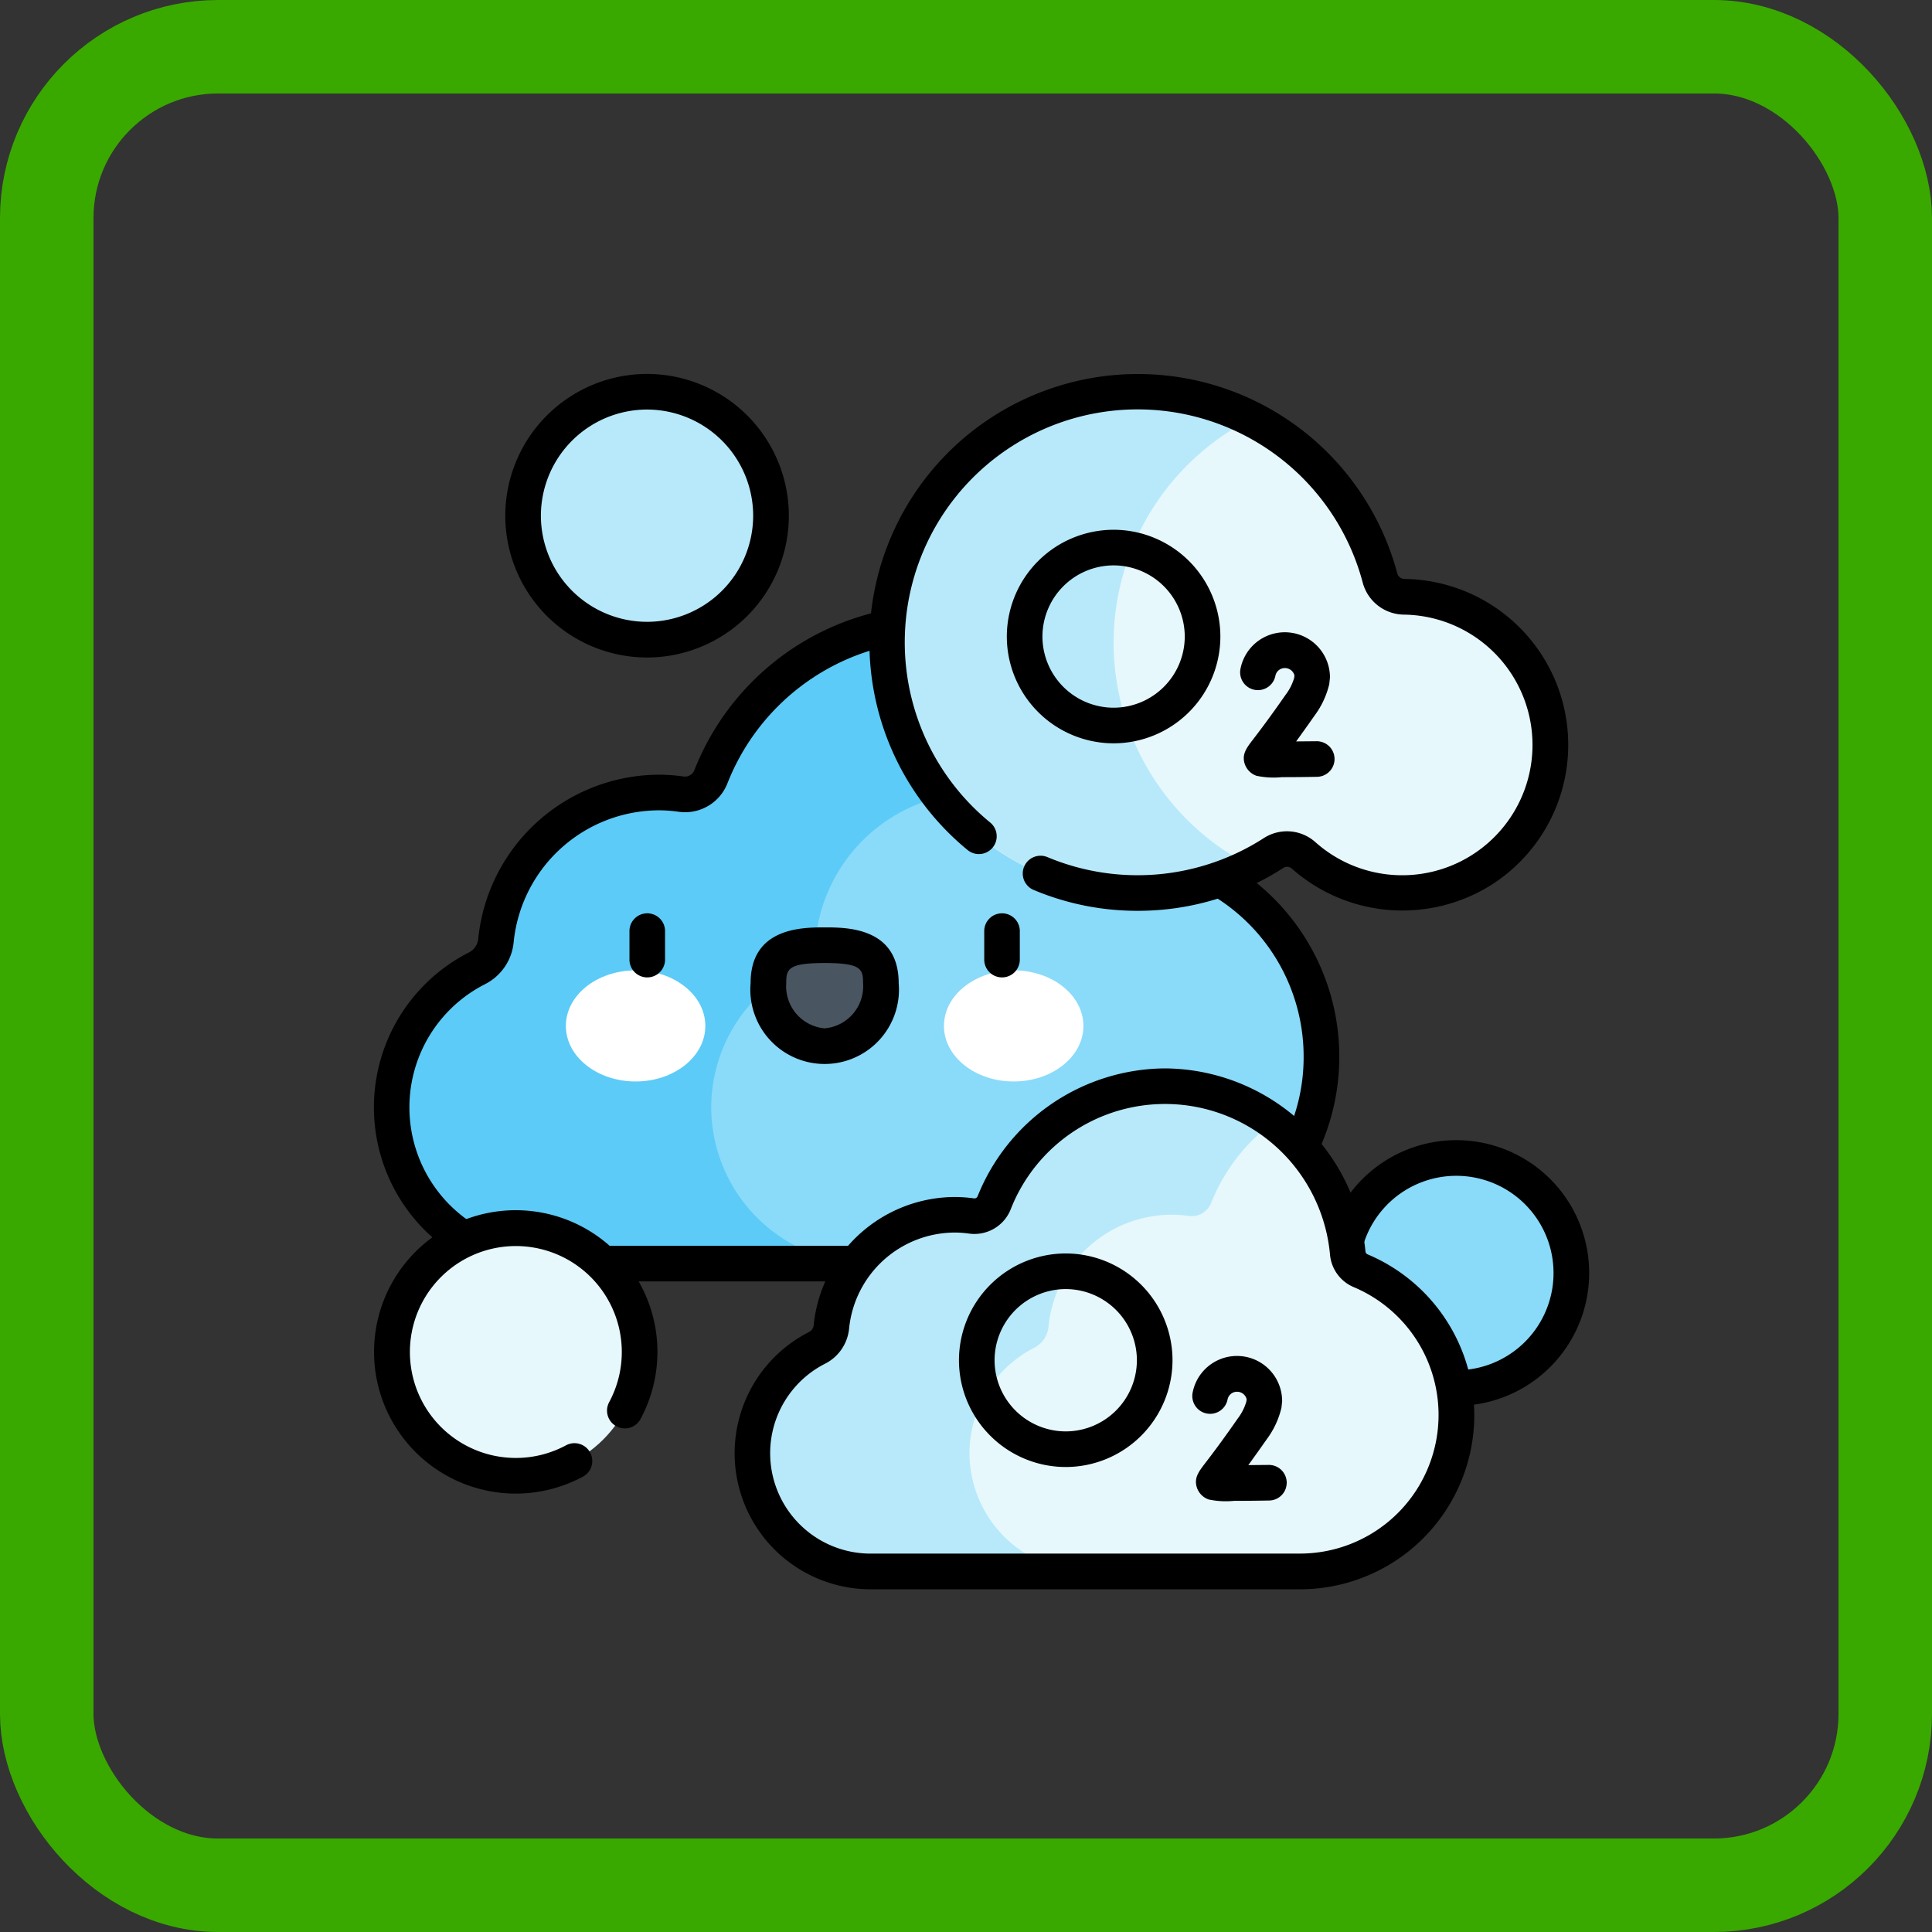 <svg xmlns="http://www.w3.org/2000/svg" width="62" height="62" viewBox="0 0 62 62">
  <rect x="0" y="0" width="62" height="62" fill="#333333" stroke="none"/>
  <g id="Grupo_984336" data-name="Grupo 984336" transform="translate(-232 -7522)">
    <g id="Grupo_984027" data-name="Grupo 984027" transform="translate(-12 -2901)">
      <g id="Rectángulo_340676" data-name="Rectángulo 340676" transform="translate(244 10423)" fill="none" stroke="#39a900" stroke-width="3">
        <rect width="62" height="62" rx="7" stroke="none"/>
        <rect x="1.5" y="1.5" width="59" height="59" rx="5.5" fill="none"/>
      </g>
    </g>
    <g id="oxygen" transform="translate(244 7534)">
      <circle id="Elipse_5916" data-name="Elipse 5916" cx="3.692" cy="3.692" r="3.692" transform="translate(31.044 25.162)" fill="#8adaf9"/>
      <path id="Trazado_728548" data-name="Trazado 728548" d="M33.28,112.648a.9.9,0,0,1-.545-.744,7.807,7.807,0,0,0-7.748-7.077h0a7.809,7.809,0,0,0-7.238,4.936.894.894,0,0,1-.951.565,5.17,5.17,0,0,0-.738-.053h0a5.253,5.253,0,0,0-5.213,4.748,1.124,1.124,0,0,1-.61.894A5.027,5.027,0,0,0,7.5,120.379h0a5.028,5.028,0,0,0,5.013,5.013H30.7a6.655,6.655,0,0,0,6.635-6.635h0A6.658,6.658,0,0,0,33.28,112.648Z" transform="translate(-6.929 -96.842)" fill="#8adaf9"/>
      <path id="Trazado_728549" data-name="Trazado 728549" d="M17.752,120.378h0a5.027,5.027,0,0,1,2.737-4.463,1.124,1.124,0,0,0,.61-.894,5.253,5.253,0,0,1,5.213-4.748h0a5.182,5.182,0,0,1,.738.053.894.894,0,0,0,.951-.565,7.845,7.845,0,0,1,2.112-3,7.742,7.742,0,0,0-5.127-1.941h0a7.809,7.809,0,0,0-7.238,4.936.894.894,0,0,1-.951.565,5.17,5.17,0,0,0-.738-.053h0a5.253,5.253,0,0,0-5.213,4.748,1.124,1.124,0,0,1-.61.894A5.027,5.027,0,0,0,7.5,120.378h0a5.028,5.028,0,0,0,5.013,5.013H22.765A5.028,5.028,0,0,1,17.752,120.378Z" transform="translate(-6.929 -96.841)" fill="#5ccbf7"/>
      <path id="Trazado_728550" data-name="Trazado 728550" d="M236.992,16.822a4.751,4.751,0,0,0-4.251-2.742.811.811,0,0,1-.77-.6,8.045,8.045,0,1,0-3.415,8.826.8.8,0,0,1,.962.076,4.754,4.754,0,0,0,7.474-5.556Z" transform="translate(-199.689 -6.929)" fill="#e6f8fc"/>
      <g id="Grupo_984328" data-name="Grupo 984328" transform="translate(16.464 0.571)">
        <path id="Trazado_728551" data-name="Trazado 728551" d="M223.426,15.613a8.072,8.072,0,0,1,4.412-7.242,8.043,8.043,0,1,0-.005,14.348A8.043,8.043,0,0,1,223.426,15.613Z" transform="translate(-216.153 -7.5)" fill="#b8e9fa"/>
      </g>
      <circle id="Elipse_5917" data-name="Elipse 5917" cx="3.977" cy="3.977" r="3.977" transform="translate(4.786 0.571)" fill="#b8e9fa"/>
      <path id="Trazado_728552" data-name="Trazado 728552" d="M178.981,306.005a.68.68,0,0,1-.413-.563,5.911,5.911,0,0,0-5.866-5.358h0a5.912,5.912,0,0,0-5.48,3.737.677.677,0,0,1-.72.428,3.916,3.916,0,0,0-.558-.04h0A3.977,3.977,0,0,0,162,307.8a.851.851,0,0,1-.462.677,3.806,3.806,0,0,0-2.073,3.379h0a3.807,3.807,0,0,0,3.8,3.8h13.769a5.039,5.039,0,0,0,5.024-5.024h0A5.041,5.041,0,0,0,178.981,306.005Z" transform="translate(-147.317 -277.227)" fill="#e6f8fc"/>
      <path id="Trazado_728553" data-name="Trazado 728553" d="M166.428,311.86h0a3.806,3.806,0,0,1,2.073-3.379.851.851,0,0,0,.462-.677,3.977,3.977,0,0,1,3.946-3.595h0a3.918,3.918,0,0,1,.558.04.677.677,0,0,0,.72-.428,5.946,5.946,0,0,1,2-2.587,5.848,5.848,0,0,0-3.483-1.149h0a5.912,5.912,0,0,0-5.48,3.737.677.677,0,0,1-.72.428,3.912,3.912,0,0,0-.558-.04h0A3.977,3.977,0,0,0,162,307.8a.851.851,0,0,1-.462.677,3.806,3.806,0,0,0-2.073,3.379h0a3.807,3.807,0,0,0,3.8,3.8h6.966A3.807,3.807,0,0,1,166.428,311.86Z" transform="translate(-147.316 -277.227)" fill="#b8e9fa"/>
      <circle id="Elipse_5918" data-name="Elipse 5918" cx="3.977" cy="3.977" r="3.977" transform="translate(0.571 27.405)" fill="#e6f8fc"/>
      <g id="Grupo_984333" data-name="Grupo 984333" transform="translate(0 0)">
        <path id="Trazado_728554" data-name="Trazado 728554" d="M406.453,331.36a.571.571,0,1,1,0-1.143,3.12,3.12,0,1,0-2.972-4.074.571.571,0,1,1-1.088-.349,4.263,4.263,0,1,1,4.06,5.565Z" transform="translate(-371.717 -298.244)"/>
        <path id="Trazado_728555" data-name="Trazado 728555" d="M353.025,215.536a.572.572,0,0,1-.516-.816,5.974,5.974,0,0,0,.576-2.572,6.035,6.035,0,0,0-2.911-5.172.571.571,0,0,1,.6-.974,7.186,7.186,0,0,1,2.77,9.206A.571.571,0,0,1,353.025,215.536Z" transform="translate(-323.25 -190.233)"/>
        <path id="Línea_1625" data-name="Línea 1625" d="M.954-6.357H-6.929A.571.571,0,0,1-7.5-6.929.571.571,0,0,1-6.929-7.5H.954a.571.571,0,0,1,.571.571A.571.571,0,0,1,.954-6.357Z" transform="translate(14.369 35.479)"/>
        <path id="Trazado_728556" data-name="Trazado 728556" d="M2.838,120.43a.569.569,0,0,1-.314-.094,5.576,5.576,0,0,1,.523-9.637.552.552,0,0,0,.3-.439,5.852,5.852,0,0,1,5.781-5.266,5.764,5.764,0,0,1,.819.059.325.325,0,0,0,.338-.21,8.37,8.37,0,0,1,5.969-5.1.571.571,0,0,1,.247,1.115,7.228,7.228,0,0,0-5.154,4.406,1.459,1.459,0,0,1-1.563.92,4.616,4.616,0,0,0-.656-.047,4.7,4.7,0,0,0-4.644,4.23,1.689,1.689,0,0,1-.918,1.349,4.433,4.433,0,0,0-.417,7.666.571.571,0,0,1-.315,1.048Z" transform="translate(0 -92.133)"/>
        <path id="Trazado_728557" data-name="Trazado 728557" d="M217.268,17.229a8.562,8.562,0,0,1-3.337-.67.571.571,0,1,1,.443-1.053,7.484,7.484,0,0,0,6.944-.611,1.37,1.37,0,0,1,1.653.129,4.182,4.182,0,1,0,2.835-7.3,1.384,1.384,0,0,1-1.315-1.029,7.473,7.473,0,1,0-11.955,7.7.571.571,0,1,1-.724.884A8.615,8.615,0,1,1,225.6,6.4a.241.241,0,0,0,.225.179,5.325,5.325,0,0,1,2.767,9.835,5.359,5.359,0,0,1-6.377-.54.228.228,0,0,0-.271-.022A8.582,8.582,0,0,1,217.268,17.229Z" transform="translate(-192.76 0)"/>
        <path id="Elipse_5919" data-name="Elipse 5919" d="M-2.951-7.5A4.554,4.554,0,0,1,1.6-2.951,4.554,4.554,0,0,1-2.951,1.6,4.554,4.554,0,0,1-7.5-2.951,4.554,4.554,0,0,1-2.951-7.5Zm0,7.955A3.41,3.41,0,0,0,.455-2.951,3.41,3.41,0,0,0-2.951-6.357,3.41,3.41,0,0,0-6.357-2.951,3.41,3.41,0,0,0-2.951.455Z" transform="translate(11.715 7.5)"/>
        <path id="Trazado_728558" data-name="Trazado 728558" d="M165.773,292.584a6.51,6.51,0,0,1,6.435,5.878.109.109,0,0,0,.068.09A5.593,5.593,0,0,1,170.1,309.3H156.33a4.365,4.365,0,0,1-1.984-8.254.28.28,0,0,0,.154-.222,4.571,4.571,0,0,1,4.515-4.113,4.49,4.49,0,0,1,.64.046.111.111,0,0,0,.107-.073A6.522,6.522,0,0,1,165.773,292.584Zm4.326,15.57a4.45,4.45,0,0,0,1.729-8.552,1.25,1.25,0,0,1-.758-1.037,5.317,5.317,0,0,0-10.246-1.462,1.254,1.254,0,0,1-1.332.783,3.347,3.347,0,0,0-.477-.034,3.419,3.419,0,0,0-3.378,3.076,1.417,1.417,0,0,1-.77,1.132,3.222,3.222,0,0,0,1.462,6.095Z" transform="translate(-140.388 -270.298)"/>
        <path id="Trazado_728559" data-name="Trazado 728559" d="M4.549,361.383a4.547,4.547,0,1,1,4.005-2.391.571.571,0,0,1-1.005-.543,3.4,3.4,0,1,0-1.385,1.385.571.571,0,1,1,.543,1.005A4.557,4.557,0,0,1,4.549,361.383Z" transform="translate(0 -325.452)"/>
        <g id="Grupo_984330" data-name="Grupo 984330" transform="translate(18.774 28.225)">
          <path id="Elipse_5920" data-name="Elipse 5920" d="M-4.073-7.5A3.43,3.43,0,0,1-.647-4.073,3.43,3.43,0,0,1-4.073-.647,3.43,3.43,0,0,1-7.5-4.073,3.43,3.43,0,0,1-4.073-7.5Zm0,5.71A2.287,2.287,0,0,0-1.79-4.073,2.287,2.287,0,0,0-4.073-6.357,2.287,2.287,0,0,0-6.357-4.073,2.287,2.287,0,0,0-4.073-1.79Z" transform="translate(7.5 7.5)"/>
          <g id="Grupo_984329" data-name="Grupo 984329" transform="translate(7.487 3.297)">
            <path id="Trazado_728560" data-name="Trazado 728560" d="M346.109,418.483a2.651,2.651,0,0,1-.812-.044.61.61,0,0,1-.38-.386c-.094-.305.053-.5.276-.79.176-.23.5-.651,1.038-1.424a1.652,1.652,0,0,0,.276-.547l.007-.076a.316.316,0,0,0-.311-.234.307.307,0,0,0-.3.247.571.571,0,1,1-1.121-.22,1.449,1.449,0,0,1,2.872.28l-.022.205a2.735,2.735,0,0,1-.463,1c-.241.344-.44.621-.6.842l.654-.006a.571.571,0,0,1,.014,1.142C346.737,418.481,346.375,418.483,346.109,418.483Z" transform="translate(-344.77 -413.841)"/>
          </g>
        </g>
        <g id="Grupo_984332" data-name="Grupo 984332" transform="translate(20.31 5.001)">
          <path id="Elipse_5921" data-name="Elipse 5921" d="M-4.073-7.5A3.43,3.43,0,0,1-.647-4.073,3.43,3.43,0,0,1-4.073-.647,3.43,3.43,0,0,1-7.5-4.073,3.43,3.43,0,0,1-4.073-7.5Zm0,5.71A2.287,2.287,0,0,0-1.79-4.073,2.287,2.287,0,0,0-4.073-6.357,2.287,2.287,0,0,0-6.357-4.073,2.287,2.287,0,0,0-4.073-1.79Z" transform="translate(7.5 7.5)"/>
          <g id="Grupo_984331" data-name="Grupo 984331" transform="translate(7.487 3.297)">
            <path id="Trazado_728561" data-name="Trazado 728561" d="M366.278,113.588a2.65,2.65,0,0,1-.812-.044.61.61,0,0,1-.38-.386c-.094-.305.053-.5.276-.79.176-.23.5-.651,1.038-1.424a1.652,1.652,0,0,0,.276-.547l.007-.076a.316.316,0,0,0-.311-.234.307.307,0,0,0-.3.247.571.571,0,1,1-1.121-.22,1.449,1.449,0,0,1,2.872.28l-.022.205a2.735,2.735,0,0,1-.463,1c-.241.345-.44.621-.6.842l.654-.006a.571.571,0,0,1,.014,1.142C366.907,113.586,366.545,113.588,366.278,113.588Z" transform="translate(-364.94 -108.946)"/>
          </g>
        </g>
      </g>
      <g id="Grupo_984335" data-name="Grupo 984335" transform="translate(6.159 17.309)">
        <g id="Grupo_984334" data-name="Grupo 984334" transform="translate(0 1.024)">
          <ellipse id="Elipse_5922" data-name="Elipse 5922" cx="2.238" cy="1.783" rx="2.238" ry="1.783" transform="translate(0 0.807)" fill="#fff"/>
          <ellipse id="Elipse_5923" data-name="Elipse 5923" cx="2.238" cy="1.783" rx="2.238" ry="1.783" transform="translate(12.133 0.807)" fill="#fff"/>
          <path id="Trazado_728562" data-name="Trazado 728562" d="M169.813,241.9c0-1.115-.808-1.22-1.8-1.22s-1.8.1-1.8,1.22a1.816,1.816,0,1,0,3.609,0Z" transform="translate(-159.704 -240.681)" fill="#495560"/>
        </g>
        <path id="Línea_1626" data-name="Línea 1626" d="M-6.929-5.443A.571.571,0,0,1-7.5-6.015v-.914A.571.571,0,0,1-6.929-7.5a.571.571,0,0,1,.571.571v.914A.571.571,0,0,1-6.929-5.443Z" transform="translate(9.541 7.5)"/>
        <path id="Trazado_728563" data-name="Trazado 728563" d="M161.08,233.181c.711,0,2.376,0,2.376,1.791a2.385,2.385,0,1,1-4.752,0C158.7,233.181,160.369,233.181,161.08,233.181Zm0,3.24a1.355,1.355,0,0,0,1.233-1.448c0-.45-.05-.649-1.233-.649s-1.233.2-1.233.649A1.355,1.355,0,0,0,161.08,236.421Z" transform="translate(-152.775 -232.729)"/>
        <path id="Línea_1627" data-name="Línea 1627" d="M-6.929-5.443A.571.571,0,0,1-7.5-6.015v-.914A.571.571,0,0,1-6.929-7.5a.571.571,0,0,1,.571.571v.914A.571.571,0,0,1-6.929-5.443Z" transform="translate(20.926 7.5)"/>
      </g>
    </g>
  </g>
</svg>
